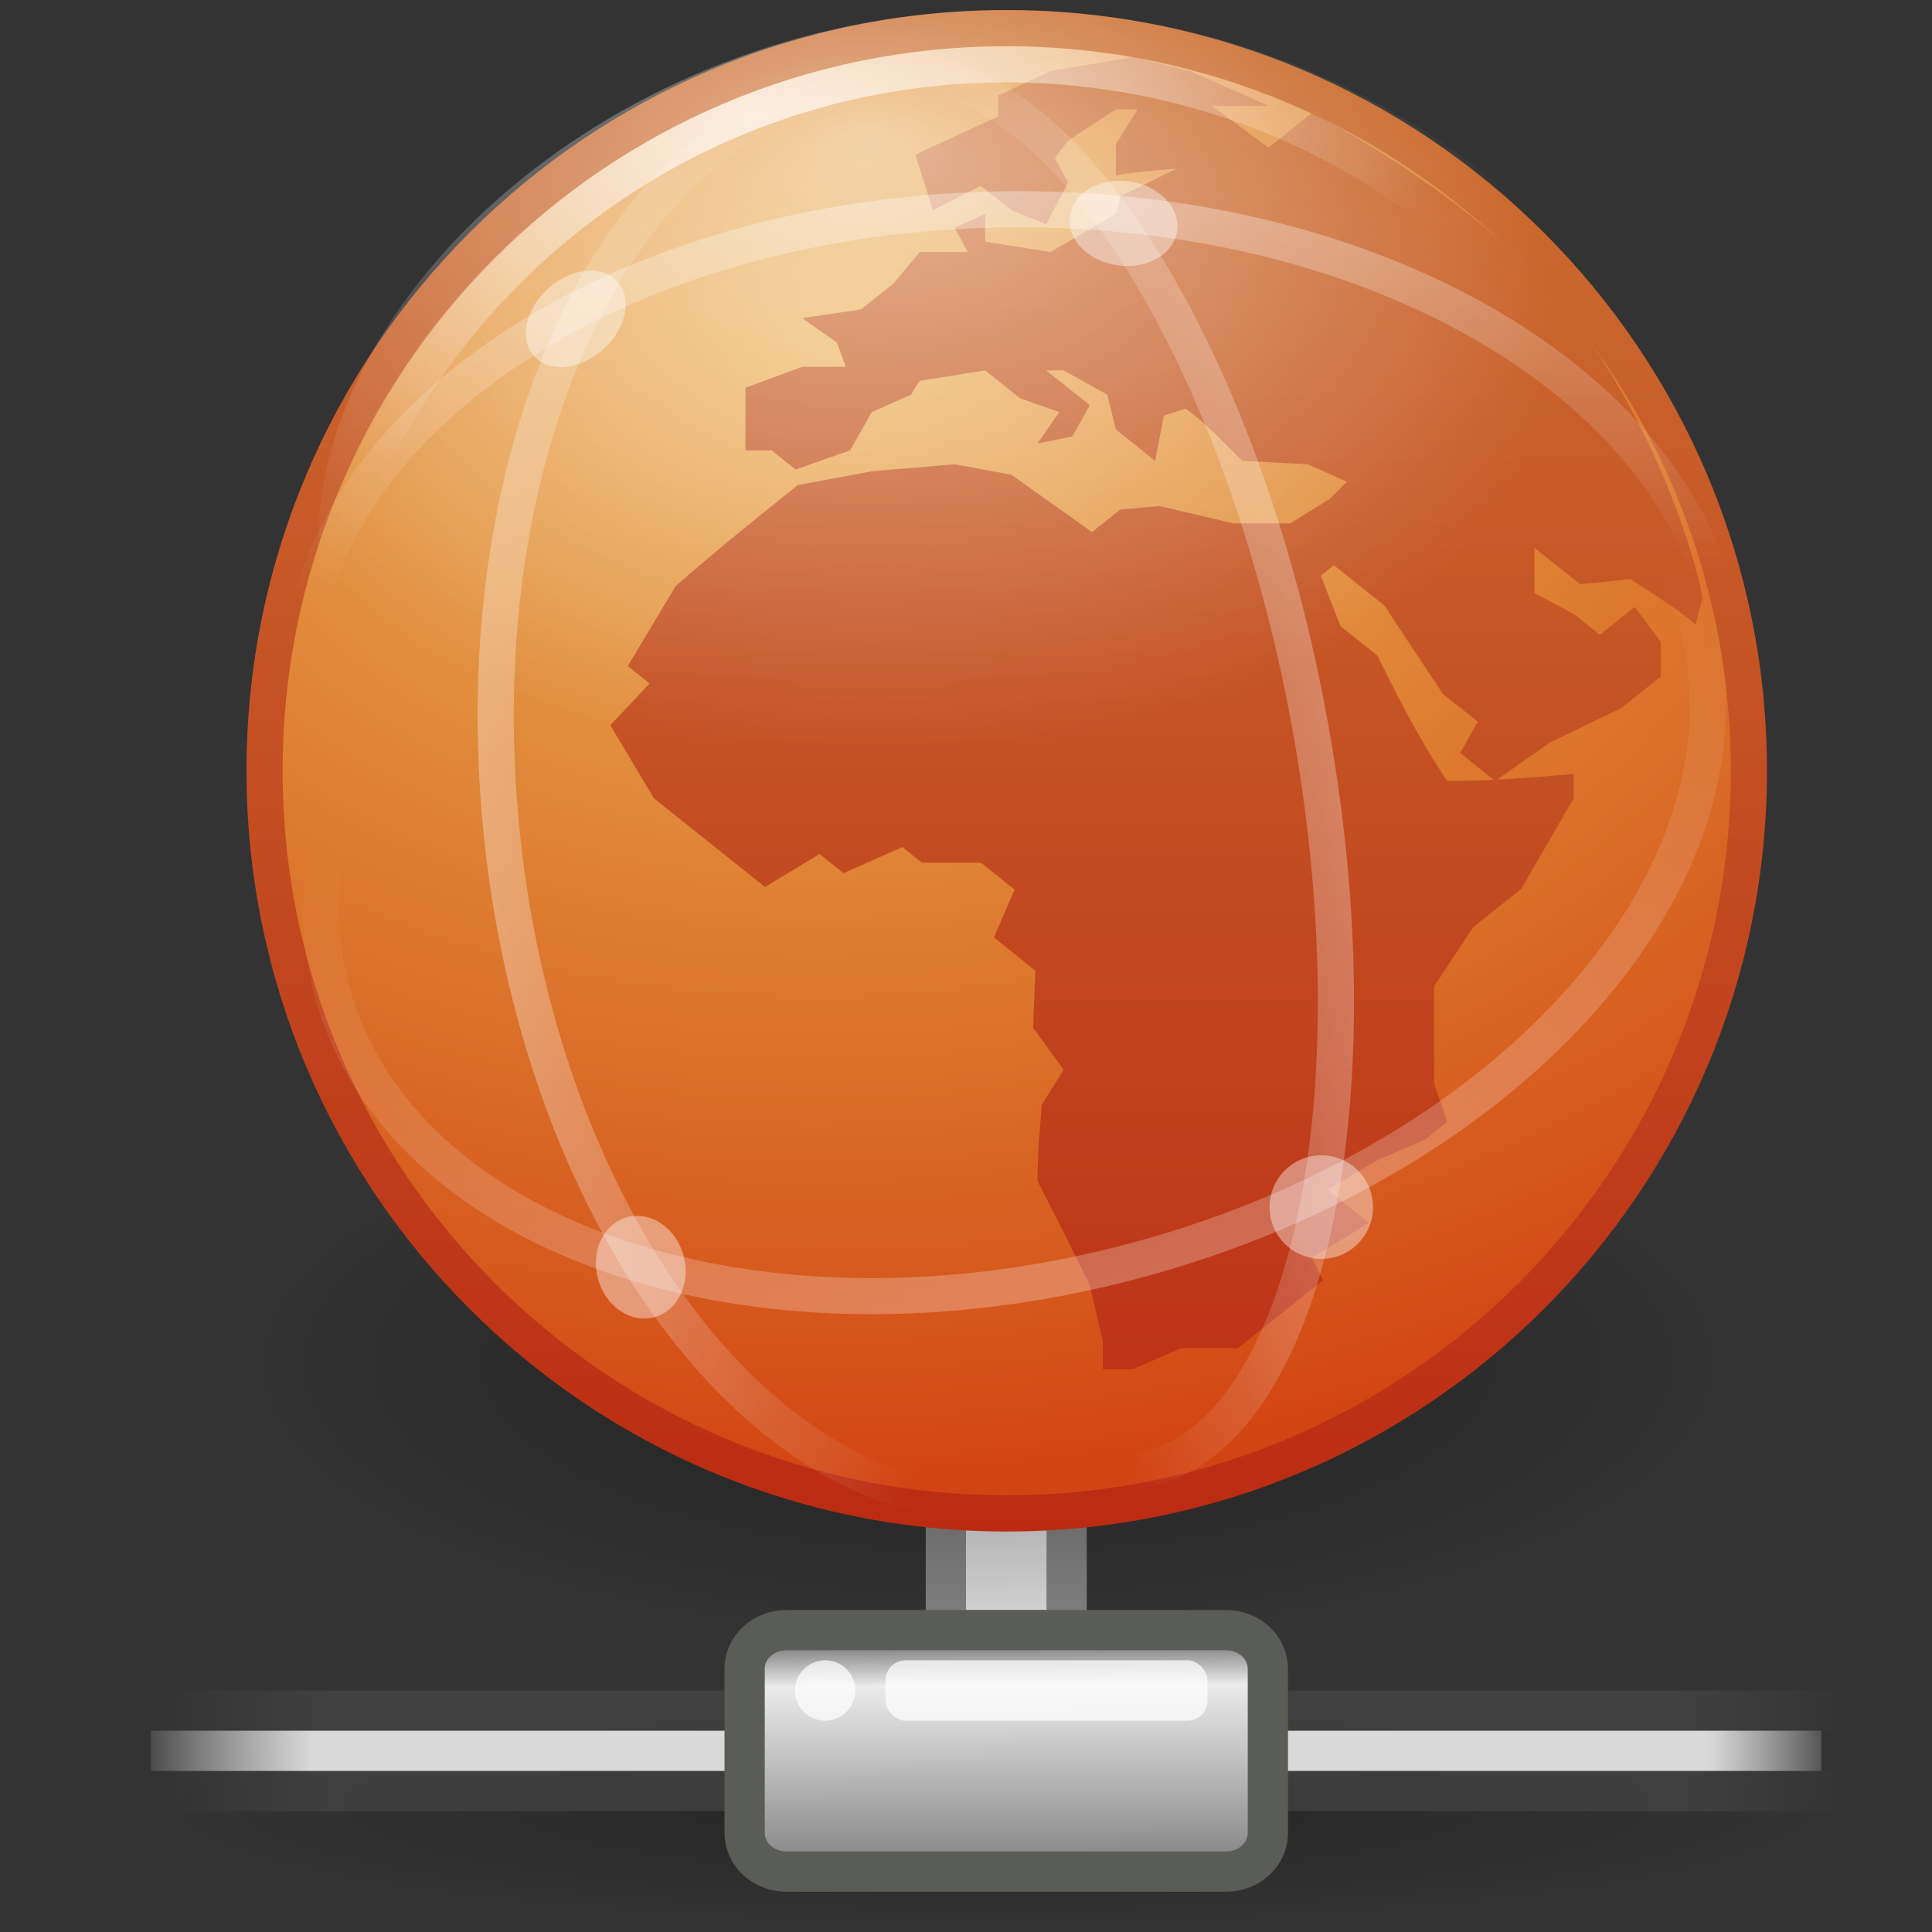 <?xml version="1.0" encoding="UTF-8" standalone="no"?>
<!-- Created with Inkscape (http://www.inkscape.org/) -->
<svg
   xmlns:svg="http://www.w3.org/2000/svg"
   xmlns="http://www.w3.org/2000/svg"
   xmlns:xlink="http://www.w3.org/1999/xlink"
   version="1.0"
   width="48"
   height="48"
   id="svg3665">
  <rect width="100%" height="100%" fill="#333333" stroke="none"/>
  <defs
     id="defs3667">
    <linearGradient
       id="linearGradient8838">
      <stop
         id="stop8840"
         style="stop-color:#000000;stop-opacity:1"
         offset="0" />
      <stop
         id="stop8842"
         style="stop-color:#000000;stop-opacity:0"
         offset="1" />
    </linearGradient>
    <radialGradient
       cx="62.625"
       cy="4.625"
       r="10.625"
       fx="62.625"
       fy="4.625"
       id="radialGradient2893"
       xlink:href="#linearGradient8838"
       gradientUnits="userSpaceOnUse"
       gradientTransform="matrix(1.734,0,0,0.648,-84.047,30.875)" />
    <linearGradient
       x1="32.749"
       y1="50.016"
       x2="32.749"
       y2="8"
       id="linearGradient2890"
       xlink:href="#linearGradient3390-178-986-453"
       gradientUnits="userSpaceOnUse"
       gradientTransform="matrix(0.9,0,0,0.9,-1.1,-6.95)" />
    <linearGradient
       id="linearGradient7012-661-145-733-759-865-745-661-970-94">
      <stop
         id="stop3618"
         style="stop-color:#edb763;stop-opacity:1"
         offset="0" />
      <stop
         id="stop3270"
         style="stop-color:#de7f32;stop-opacity:1"
         offset="0.5" />
      <stop
         id="stop3620"
         style="stop-color:#d24413;stop-opacity:1"
         offset="1" />
    </linearGradient>
    <radialGradient
       cx="20.039"
       cy="12.61"
       r="22.464"
       fx="20.039"
       fy="12.61"
       id="radialGradient2888"
       xlink:href="#linearGradient7012-661-145-733-759-865-745-661-970-94"
       gradientUnits="userSpaceOnUse"
       gradientTransform="matrix(1.757,-4.5163251e-2,3.2858496e-2,1.279,-14.967,-6.868)" />
    <linearGradient
       id="linearGradient3390-178-986-453">
      <stop
         id="stop3624"
         style="stop-color:#bb2b12;stop-opacity:1"
         offset="0" />
      <stop
         id="stop3626"
         style="stop-color:#cd7233;stop-opacity:1"
         offset="1" />
    </linearGradient>
    <radialGradient
       cx="22.125"
       cy="10.875"
       r="20"
       fx="22.125"
       fy="10.875"
       id="radialGradient2882"
       xlink:href="#linearGradient3156"
       gradientUnits="userSpaceOnUse"
       gradientTransform="matrix(0.909,-0.101,5.1018768e-2,0.46,-1.854,6.412462e-2)" />
    <radialGradient
       cx="22.945"
       cy="11.223"
       r="14"
       fx="22.945"
       fy="4.761"
       id="radialGradient2879"
       xlink:href="#linearGradient3156"
       gradientUnits="userSpaceOnUse"
       gradientTransform="matrix(1.221,9.196551e-3,-5.682105e-3,0.755,-6.387,-0.375)" />
    <linearGradient
       x1="24.335"
       y1="61.853"
       x2="28.29"
       y2="20.664"
       id="linearGradient2876"
       xlink:href="#linearGradient3156"
       gradientUnits="userSpaceOnUse"
       gradientTransform="matrix(0.969,-0.262,0.176,0.643,-6.664,11.932)" />
    <linearGradient
       x1="27.889"
       y1="-0.815"
       x2="28.29"
       y2="20.664"
       id="linearGradient2873"
       xlink:href="#linearGradient3156"
       gradientUnits="userSpaceOnUse"
       gradientTransform="matrix(1.012,-6.111675e-3,1.010808e-3,0.669,-3.699,0.86)" />
    <linearGradient
       x1="28.221"
       y1="-2.31"
       x2="28.29"
       y2="20.664"
       id="linearGradient2870"
       xlink:href="#linearGradient3156"
       gradientUnits="userSpaceOnUse"
       gradientTransform="matrix(-8.9460855e-2,-1.008,0.625,-3.5988876e-2,10.757,49.278)" />
    <linearGradient
       id="linearGradient3156">
      <stop
         id="stop3158"
         style="stop-color:#ffffff;stop-opacity:1"
         offset="0" />
      <stop
         id="stop3160"
         style="stop-color:#ffffff;stop-opacity:0"
         offset="1" />
    </linearGradient>
    <linearGradient
       x1="30.502"
       y1="55.647"
       x2="29.725"
       y2="24.654"
       id="linearGradient2867"
       xlink:href="#linearGradient3156"
       gradientUnits="userSpaceOnUse"
       gradientTransform="matrix(-0.144,-0.993,0.437,1.5228837e-2,18.642,47.13)" />
    <linearGradient
       id="linearGradient10997">
      <stop
         id="stop10999"
         style="stop-color:#000000;stop-opacity:1"
         offset="0" />
      <stop
         id="stop11001"
         style="stop-color:#000000;stop-opacity:0"
         offset="1" />
    </linearGradient>
    <radialGradient
       cx="1120.375"
       cy="394.781"
       r="20.625"
       fx="1120.375"
       fy="394.781"
       id="radialGradient9214"
       xlink:href="#linearGradient10997"
       gradientUnits="userSpaceOnUse"
       gradientTransform="matrix(1.018,0,0,0.145,-1115.745,-12.423)" />
    <linearGradient
       id="linearGradient178-9">
      <stop
         id="stop179-9"
         style="stop-color:#ffffff;stop-opacity:0"
         offset="0" />
      <stop
         id="stop180-2"
         style="stop-color:#d9d9d9;stop-opacity:1"
         offset="0.108" />
      <stop
         id="stop181-7"
         style="stop-color:#d9d9d9;stop-opacity:1"
         offset="0.921" />
      <stop
         id="stop182-0"
         style="stop-color:#ffffff;stop-opacity:0"
         offset="1" />
    </linearGradient>
    <linearGradient
       x1="1.642"
       y1="117.827"
       x2="15.343"
       y2="117.827"
       id="linearGradient9220"
       xlink:href="#linearGradient178-9"
       gradientUnits="userSpaceOnUse"
       gradientTransform="matrix(3.112,0,0,9.123576e-2,28.949,19.75)" />
    <linearGradient
       x1="0.612"
       y1="372.578"
       x2="5.086"
       y2="372.578"
       id="linearGradient9218"
       xlink:href="#linearGradient272-6"
       gradientUnits="userSpaceOnUse"
       gradientTransform="matrix(9.389,0,0,0.224,29.13,-45.865)" />
    <linearGradient
       id="linearGradient272-6">
      <stop
         id="stop273-1"
         style="stop-color:#474747;stop-opacity:0"
         offset="0" />
      <stop
         id="stop275-8"
         style="stop-color:#474747;stop-opacity:1"
         offset="0.1" />
      <stop
         id="stop276-3"
         style="stop-color:#474747;stop-opacity:1"
         offset="0.9" />
      <stop
         id="stop274-5"
         style="stop-color:#474747;stop-opacity:0"
         offset="1" />
    </linearGradient>
    <linearGradient
       x1="0.612"
       y1="372.578"
       x2="5.086"
       y2="372.578"
       id="linearGradient9216"
       xlink:href="#linearGradient272-6"
       gradientUnits="userSpaceOnUse"
       gradientTransform="matrix(9.389,0,0,0.224,29.13,-51.785)" />
    <linearGradient
       id="linearGradient9347">
      <stop
         id="stop9349"
         style="stop-color:#7a7a7a;stop-opacity:1"
         offset="0" />
      <stop
         id="stop9351"
         style="stop-color:#ebebeb;stop-opacity:1"
         offset="0.198" />
      <stop
         id="stop9353"
         style="stop-color:#b9b9b9;stop-opacity:1"
         offset="0.599" />
      <stop
         id="stop9355"
         style="stop-color:#878787;stop-opacity:1"
         offset="1" />
    </linearGradient>
    <linearGradient
       x1="23.1"
       y1="38.297"
       x2="23.144"
       y2="46.038"
       id="linearGradient9048"
       xlink:href="#linearGradient9347"
       gradientUnits="userSpaceOnUse"
       gradientTransform="matrix(0.731,0,0,0.697,7.868,14.121)" />
    <linearGradient
       x1="28.011"
       y1="38.601"
       x2="28.011"
       y2="0.431"
       id="linearGradient4253"
       xlink:href="#linearGradient3390-178-986-453"
       gradientUnits="userSpaceOnUse" />
  </defs>
  <g
     id="layer1">
    <rect
       width="3"
       height="5"
       x="23.5"
       y="35.5"
       id="rect8955"
       style="fill:#d9d9d9;fill-opacity:1;stroke:#828282;stroke-width:1;stroke-miterlimit:4;stroke-dasharray:none;stroke-opacity:1" />
    <path
       d="M 42.939,33.87 C 42.939,37.67 34.692,40.75 24.519,40.75 C 14.347,40.75 6.1,37.67 6.1,33.87 C 6.1,30.07 14.347,26.99 24.519,26.99 C 34.692,26.99 42.939,30.07 42.939,33.87 L 42.939,33.87 L 42.939,33.87 z"
       id="path8836"
       style="opacity:0.4;fill:url(#radialGradient2893);fill-opacity:1;fill-rule:evenodd;stroke:none;stroke-width:0.496;marker:none;visibility:visible;display:inline;overflow:visible" />
    <path
       d="M 43.451,19.15 C 43.451,29.335 35.19,37.601 25.012,37.601 C 14.834,37.601 6.573,29.335 6.573,19.15 C 6.573,8.965 14.834,0.699 25.012,0.699 C 35.19,0.699 43.451,8.965 43.451,19.15 L 43.451,19.15 z"
       id="path1307"
       style="fill:url(#radialGradient2888);fill-opacity:1;stroke:url(#linearGradient2890);stroke-width:0.898;stroke-linecap:round;stroke-linejoin:round;stroke-miterlimit:4;stroke-dasharray:none;stroke-dashoffset:0;stroke-opacity:1" />
    <path
       d="M 42.297,14.864 L 42.129,15.512 C 41.631,15.099 41.073,14.751 40.505,14.388 L 39.26,14.517 L 38.122,13.61 L 38.122,14.732 L 39.097,15.252 L 39.746,15.771 L 40.613,15.079 C 40.831,15.367 41.046,15.656 41.263,15.944 L 41.263,16.808 L 40.287,17.586 L 38.5,18.451 L 37.147,19.403 L 36.28,18.709 L 36.714,17.931 L 35.848,17.24 L 34.386,15.036 L 33.14,14.043 L 32.814,14.301 L 33.303,15.555 L 34.223,16.29 C 34.748,17.359 35.267,18.381 35.957,19.403 C 37.027,19.403 38.035,19.323 39.097,19.228 L 39.097,19.834 L 37.798,22.081 L 36.606,23.032 L 35.631,24.503 C 35.631,25.31 35.631,26.116 35.631,26.922 L 35.957,27.875 L 35.416,28.306 L 34.223,28.825 L 32.977,29.559 L 34.007,30.38 L 32.599,31.246 L 32.87,31.807 L 30.757,33.493 L 29.35,33.493 L 28.159,34.013 L 27.399,34.013 L 27.399,33.321 L 27.076,31.936 C 26.657,31.068 26.221,30.206 25.777,29.344 C 25.777,28.708 25.83,28.078 25.884,27.442 L 26.427,26.578 L 25.668,25.539 L 25.723,24.113 L 24.693,23.292 L 25.208,22.104 L 24.37,21.433 L 22.906,21.433 L 22.419,21.045 L 20.957,21.694 L 20.362,21.217 L 19.007,22.038 C 18.087,21.303 17.166,20.569 16.246,19.834 L 15.163,18.018 L 16.138,16.981 L 15.597,16.55 L 16.787,14.56 C 17.764,13.702 18.786,12.879 19.819,12.053 L 21.661,11.708 L 23.718,11.535 L 25.127,11.795 L 27.13,13.22 L 27.834,12.659 L 28.808,12.572 L 30.649,13.004 L 32.058,13.004 L 33.033,12.399 L 33.466,11.967 L 32.49,11.535 L 30.865,11.449 C 30.414,11.008 29.995,10.544 29.459,10.152 L 28.916,10.324 L 28.7,11.449 L 27.725,10.671 L 27.51,9.805 L 26.427,9.202 L 25.992,9.202 L 27.076,10.066 L 26.642,10.844 L 25.777,11.016 L 26.318,10.238 L 25.341,9.894 L 24.477,9.202 L 22.851,9.461 L 22.635,9.805 L 21.66,10.238 L 21.119,11.19 L 19.766,11.665 L 19.17,11.19 L 18.521,11.19 L 18.521,9.633 L 19.929,9.114 L 21.012,9.114 L 20.793,8.51 L 19.929,7.904 L 21.39,7.688 L 22.202,7.04 L 22.851,6.261 L 24.044,6.261 L 23.718,5.657 L 24.477,5.311 L 24.477,6.003 L 26.101,6.261 L 27.725,5.311 L 27.834,4.878 L 29.24,4.187 C 28.731,4.232 28.222,4.265 27.724,4.36 L 27.724,3.581 L 28.266,2.717 L 27.724,2.717 L 26.535,3.495 L 26.209,3.927 L 26.535,4.533 L 25.992,5.569 L 25.126,5.224 L 24.37,4.619 L 23.177,5.224 L 22.743,3.841 L 24.801,2.89 L 24.801,2.371 L 26.101,1.766 L 28.159,1.42 L 29.567,1.766 L 31.517,2.63 L 30.108,2.63 L 31.517,3.668 L 32.599,2.804 C 32.599,2.804 36.907,4.966 39.132,7.958 C 41.296,10.868 42.203,14.176 42.297,14.864 z"
       id="path6628"
       style="fill:url(#linearGradient4253);fill-opacity:1;fill-rule:nonzero;stroke:none" />
    <path
       d="M 42.552,19.15 C 42.552,28.838 34.688,36.702 25,36.702 C 15.312,36.702 7.448,28.838 7.448,19.15 C 7.448,9.462 15.312,1.598 25,1.598 C 34.688,1.598 42.552,9.462 42.552,19.15 L 42.552,19.15 z"
       id="path3164"
       style="opacity:0.7;fill:none;stroke:url(#radialGradient2882);stroke-width:0.897;stroke-linecap:round;stroke-linejoin:round;stroke-miterlimit:4;stroke-dasharray:none;stroke-dashoffset:0;stroke-opacity:1" />
    <path
       d="M 42.1,13.522 C 42.1,19.925 34.439,23.448 25,23.448 C 15.561,23.448 7.9,19.925 7.9,13.522 C 7.9,7.119 15.561,0.25 25,0.25 C 34.439,0.25 42.1,7.119 42.1,13.522 z"
       id="path3154"
       style="opacity:0.5;fill:url(#radialGradient2879);fill-opacity:1;stroke:none" />
    <path
       d="M 42.152,15.462 C 43.85,21.676 37.639,28.767 28.277,31.3 C 18.916,33.834 9.95,30.851 8.252,24.638 C 6.553,18.424 12.765,11.333 22.126,8.8 C 31.487,6.266 40.453,9.249 42.152,15.462 L 42.152,15.462 z"
       id="path2218"
       style="opacity:0.5;fill:none;stroke:url(#linearGradient2876);stroke-width:0.896;stroke-linecap:round;stroke-linejoin:miter;stroke-miterlimit:4;stroke-dasharray:none;stroke-dashoffset:0;stroke-opacity:1" />
    <path
       d="M 42.89,16.793 C 42.899,23.255 34.976,28.542 25.193,28.601 C 15.409,28.66 7.47,23.469 7.461,17.007 C 7.451,10.545 15.374,5.258 25.157,5.199 C 34.941,5.14 42.88,10.331 42.89,16.793 L 42.89,16.793 z"
       id="path2230"
       style="opacity:0.5;fill:none;stroke:url(#linearGradient2873);stroke-width:0.897;stroke-linecap:round;stroke-linejoin:miter;stroke-miterlimit:4;stroke-dasharray:none;stroke-dashoffset:0;stroke-opacity:1" />
    <path
       d="M 21.802,2.046 C 27.844,1.698 33.443,9.313 34.308,19.053 C 35.172,28.793 30.975,36.971 24.933,37.319 C 18.891,37.667 13.292,30.053 12.428,20.312 C 11.563,10.572 15.76,2.394 21.802,2.046 L 21.802,2.046 z"
       id="path2234"
       style="opacity:0.5;fill:none;stroke:url(#linearGradient2870);stroke-width:0.898;stroke-linecap:round;stroke-linejoin:miter;stroke-miterlimit:4;stroke-dasharray:none;stroke-dashoffset:0;stroke-opacity:1" />
    <path
       d="M 22.614,1.825 C 26.838,1.972 31.391,9.871 32.784,19.468 C 34.176,29.064 31.881,36.725 27.656,36.578 C 23.432,36.43 18.879,28.531 17.486,18.935 C 16.094,9.338 18.389,1.678 22.614,1.825 L 22.614,1.825 z"
       id="path2240"
       style="opacity:0.5;fill:none;stroke:url(#linearGradient2867);stroke-width:0.898;stroke-linecap:round;stroke-linejoin:miter;stroke-miterlimit:4;stroke-dasharray:none;stroke-dashoffset:0;stroke-opacity:1" />
    <path
       d="M 34.067,29.652 C 34.254,30.338 33.85,31.045 33.165,31.232 C 32.48,31.418 31.774,31.014 31.587,30.328 C 31.401,29.642 31.805,28.935 32.49,28.749 C 33.175,28.562 33.881,28.967 34.067,29.652 L 34.067,29.652 z"
       id="path2255"
       style="opacity:0.4;fill:#ffffff;fill-opacity:1;stroke:none" />
    <path
       d="M 16.982,31.194 C 17.169,31.88 16.844,32.565 16.257,32.725 C 15.67,32.885 15.043,32.459 14.857,31.773 C 14.67,31.087 14.995,30.402 15.582,30.242 C 16.169,30.082 16.796,30.508 16.982,31.194 L 16.982,31.194 z"
       id="path2275"
       style="opacity:0.4;fill:#ffffff;fill-opacity:1;stroke:none" />
    <path
       d="M 29.153,5.213 C 29.435,5.767 29.109,6.368 28.424,6.554 C 27.739,6.741 26.955,6.442 26.673,5.888 C 26.391,5.334 26.718,4.733 27.403,4.547 C 28.087,4.36 28.871,4.658 29.153,5.213 L 29.153,5.213 z"
       id="path2283"
       style="opacity:0.4;fill:#ffffff;fill-opacity:1;stroke:none" />
    <path
       d="M 15.545,7.585 C 15.534,8.219 14.969,8.885 14.284,9.071 C 13.599,9.258 13.053,8.895 13.065,8.261 C 13.077,7.626 13.641,6.961 14.326,6.774 C 15.011,6.588 15.557,6.951 15.545,7.585 L 15.545,7.585 z"
       id="path2291"
       style="opacity:0.4;fill:#ffffff;fill-opacity:1;stroke:none" />
    <path
       d="M 46,45 C 45.997,46.656 36.596,47.999 25,47.999 C 13.404,47.999 4.003,46.656 4,45 C 3.997,43.343 13.4,41.999 25,41.999 C 36.6,41.999 46.003,43.343 46,45 z"
       id="path6774"
       style="opacity:0.3;fill:url(#radialGradient9214);fill-opacity:1;fill-rule:evenodd;stroke:none;display:inline;enable-background:new" />
    <g
       transform="translate(-30.877,12.999)"
       id="g7753"
       style="display:inline;enable-background:new">
      <rect
         width="42"
         height="1"
         x="34.877"
         y="31"
         id="rect8601"
         style="opacity:0.65;fill:url(#linearGradient9216);fill-opacity:1;fill-rule:nonzero;stroke:none;stroke-width:1;marker:none;visibility:visible;display:block;overflow:visible" />
      <rect
         width="42"
         height="1"
         x="34.877"
         y="29"
         id="rect8603"
         style="opacity:0.65;fill:url(#linearGradient9218);fill-opacity:1;fill-rule:nonzero;stroke:none;stroke-width:1;marker:none;visibility:visible;display:block;overflow:visible" />
      <rect
         width="41.5"
         height="1"
         x="34.627"
         y="30"
         id="rect8605"
         style="fill:url(#linearGradient9220);fill-opacity:1;fill-rule:nonzero;stroke:none;stroke-width:1;marker:none;visibility:visible;display:block;overflow:visible" />
      <g
         transform="matrix(0.544,0,0,0.941,42.077,-8.647)"
         id="g8613"
         style="fill:#ffffff;fill-opacity:0.72" />
    </g>
    <path
       d="M 22.779,40.5 L 19.545,40.5 C 18.963,40.5 18.5,40.927 18.5,41.464 L 18.5,45.535 C 18.5,46.072 18.963,46.5 19.545,46.5 L 30.455,46.5 C 31.037,46.5 31.5,46.072 31.5,45.535 L 31.5,41.464 C 31.5,40.927 31.037,40.5 30.455,40.5 L 27.634,40.5 L 22.779,40.5 z"
       id="path8607"
       style="fill:url(#linearGradient9048);fill-opacity:1;fill-rule:nonzero;stroke:#5a5c58;stroke-width:1;stroke-linecap:butt;stroke-linejoin:miter;marker:none;stroke-miterlimit:4;stroke-dasharray:none;stroke-dashoffset:0;stroke-opacity:1;visibility:visible;display:block;overflow:visible;enable-background:new" />
    <rect
       width="8"
       height="1.5"
       rx="0.5"
       ry="0.5"
       x="22"
       y="41.25"
       id="rect8615"
       style="fill:#ffffff;fill-opacity:0.72;fill-rule:nonzero;stroke:none;stroke-width:1.14;marker:none;visibility:visible;display:block;overflow:visible;enable-background:new" />
    <path
       d="M 21.25,42 C 21.25,42.414 20.914,42.75 20.5,42.75 C 20.086,42.75 19.75,42.414 19.75,42 C 19.75,41.585 20.086,41.25 20.5,41.25 C 20.914,41.25 21.25,41.585 21.25,42 z"
       id="path8617"
       style="fill:#ffffff;fill-opacity:0.72;fill-rule:nonzero;stroke:none;stroke-width:1.14;marker:none;visibility:visible;display:block;overflow:visible;enable-background:new" />
  </g>
</svg>
